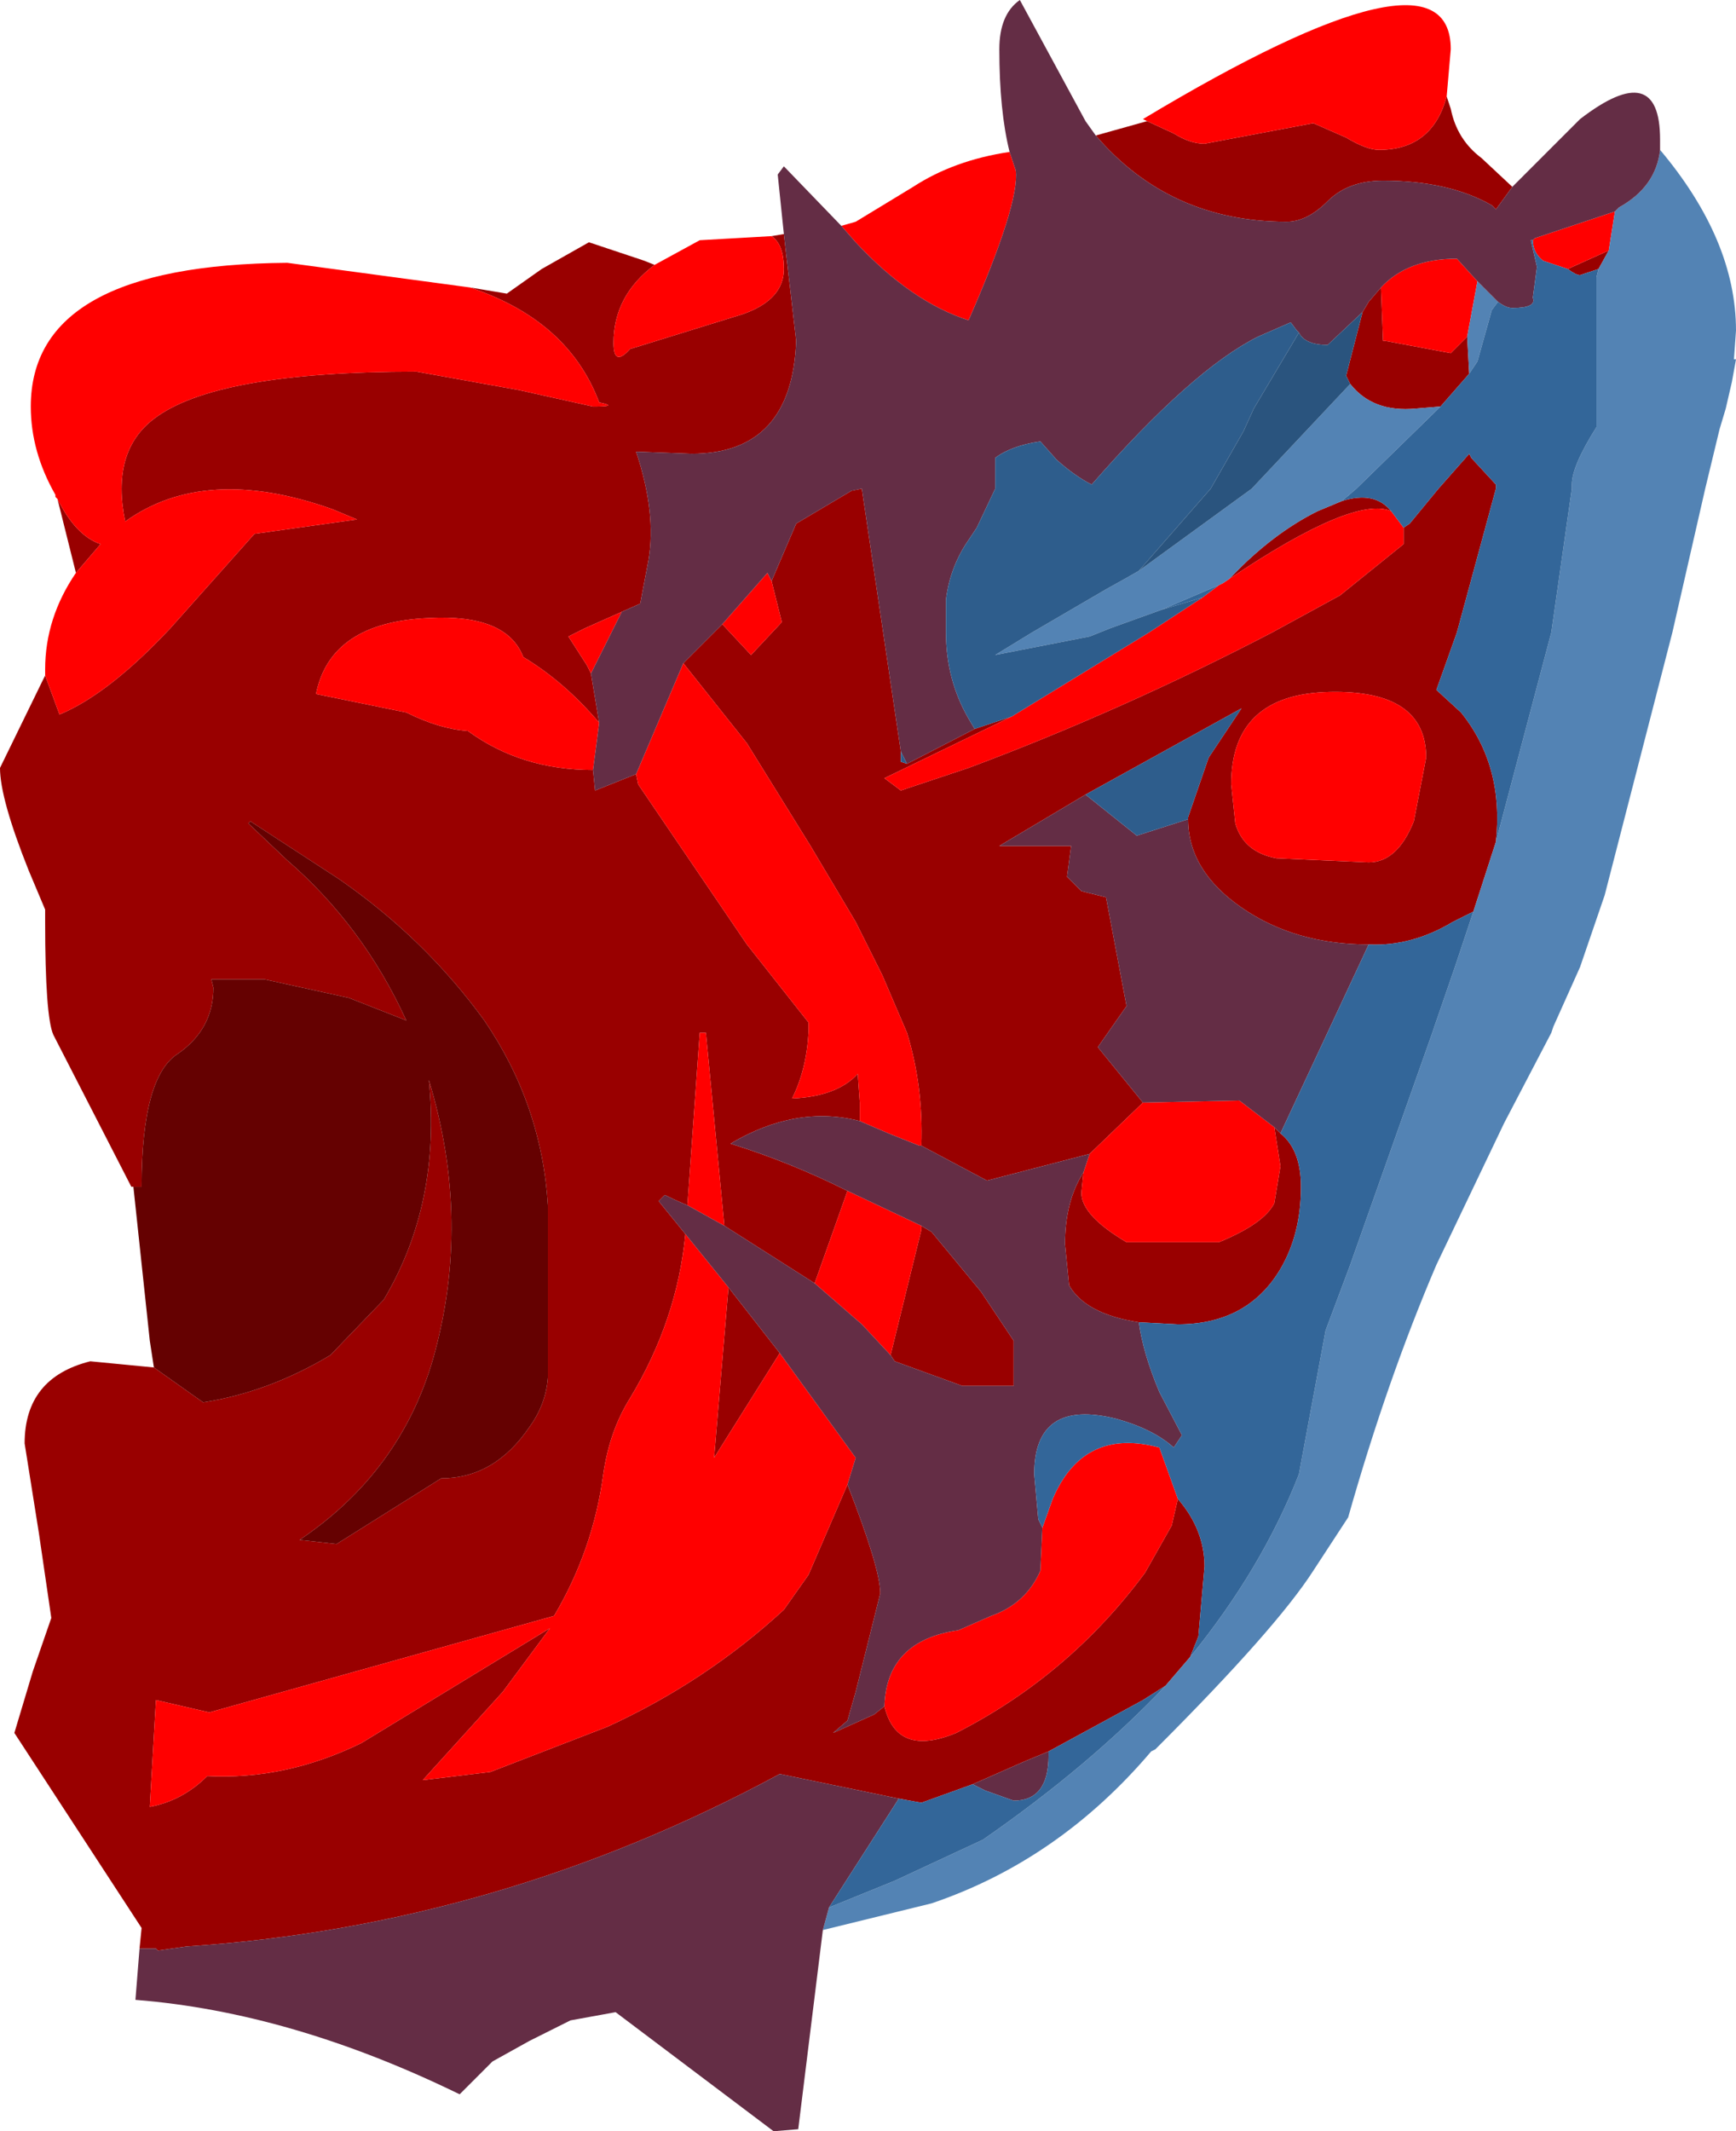 <?xml version="1.0" encoding="UTF-8" standalone="no"?>
<svg xmlns:ffdec="https://www.free-decompiler.com/flash" xmlns:xlink="http://www.w3.org/1999/xlink" ffdec:objectType="frame" height="51.9px" width="42.3px" xmlns="http://www.w3.org/2000/svg">
  <g transform="matrix(1.0, 0.0, 0.0, 1.0, 19.9, 24.95)">
    <use ffdec:characterId="1884" height="51.9" transform="matrix(1.0, 0.0, 0.0, 1.0, -19.9, -24.95)" width="42.3" xlink:href="#shape0"/>
  </g>
  <defs>
    <g id="shape0" transform="matrix(1.0, 0.0, 0.0, 1.0, 19.9, 24.95)">
      <path d="M15.35 -22.6 L15.45 -22.3 Q15.6 -21.55 16.2 -21.1 L16.95 -20.4 16.55 -19.85 16.45 -19.95 Q15.4 -20.55 13.8 -20.55 12.95 -20.55 12.45 -20.05 11.95 -19.55 11.45 -19.55 8.6 -19.55 6.8 -21.65 L8.05 -22.0 8.7 -21.7 Q9.1 -21.45 9.45 -21.45 L12.1 -21.95 12.9 -21.6 Q13.4 -21.3 13.7 -21.3 15.0 -21.3 15.35 -22.6 M-16.5 22.5 L-16.45 22.0 -19.55 17.25 -19.1 15.75 -18.65 14.45 -18.95 12.4 -19.3 10.2 Q-19.3 8.6 -17.7 8.2 L-16.15 8.35 -14.95 9.2 Q-13.35 8.95 -11.85 8.05 L-10.55 6.7 Q-9.15 4.35 -9.45 1.35 -8.4 4.8 -9.35 8.15 -10.15 10.9 -12.6 12.55 L-11.7 12.65 -9.15 11.05 Q-7.85 11.05 -7.0 9.8 -6.6 9.25 -6.55 8.6 L-6.55 4.4 Q-6.7 1.95 -8.1 -0.1 -9.55 -2.1 -11.65 -3.55 L-13.8 -4.95 -13.85 -4.9 -12.9 -4.0 Q-11.05 -2.4 -10.0 -0.1 L-11.4 -0.65 -13.45 -1.1 -14.75 -1.1 -14.7 -0.9 Q-14.7 0.1 -15.55 0.7 -16.45 1.25 -16.45 3.95 L-16.65 3.95 -16.7 3.95 -18.6 0.25 Q-18.8 -0.2 -18.8 -2.5 L-18.8 -2.8 -19.2 -3.75 Q-19.9 -5.5 -19.9 -6.25 L-18.85 -8.4 -18.8 -8.5 -18.45 -7.55 Q-17.25 -8.05 -15.75 -9.65 L-13.7 -11.95 -11.2 -12.3 -11.8 -12.55 Q-14.9 -13.65 -16.85 -12.25 -17.2 -13.95 -16.15 -14.75 -14.65 -15.9 -9.75 -15.9 L-7.25 -15.45 -5.45 -15.05 Q-4.8 -15.05 -5.3 -15.15 -6.05 -17.15 -8.45 -17.95 L-7.55 -17.8 -6.7 -18.4 -5.55 -19.05 -4.2 -18.6 -3.95 -18.5 Q-4.95 -17.75 -4.95 -16.6 -4.95 -16.0 -4.55 -16.45 L-1.8 -17.3 Q-0.8 -17.65 -0.8 -18.4 -0.8 -19.0 -1.1 -19.2 L-0.8 -19.25 -0.5 -16.65 Q-0.6 -13.9 -3.05 -13.9 L-4.4 -13.95 Q-3.9 -12.45 -4.1 -11.3 L-4.3 -10.25 -4.75 -10.05 -5.65 -9.65 -6.05 -9.45 -5.6 -8.75 -5.5 -8.55 -5.3 -7.35 Q-6.15 -8.35 -7.15 -8.95 -7.55 -10.0 -9.45 -9.9 -11.85 -9.8 -12.2 -8.05 L-10.0 -7.6 Q-9.2 -7.2 -8.5 -7.15 -7.2 -6.2 -5.45 -6.2 L-5.4 -5.7 -4.4 -6.1 -4.35 -5.85 -1.7 -1.95 -0.2 -0.05 -0.2 0.2 Q-0.25 1.1 -0.6 1.8 0.5 1.75 1.0 1.2 L1.05 1.9 1.05 2.35 Q-0.5 1.95 -2.1 2.9 -0.65 3.35 0.75 4.05 L-0.05 6.3 -2.25 4.9 -2.7 0.2 -2.85 0.2 -3.15 4.4 Q-3.4 4.3 -3.7 4.15 L-3.85 4.3 -3.2 5.1 Q-3.4 7.2 -4.55 9.1 -5.05 9.9 -5.2 10.95 -5.45 12.8 -6.4 14.4 L-14.8 16.75 -16.1 16.45 -16.25 19.05 Q-15.45 18.9 -14.85 18.3 -12.95 18.4 -11.1 17.5 L-6.5 14.7 -7.65 16.25 -9.6 18.4 -7.95 18.2 -5.1 17.1 Q-2.7 16.0 -0.8 14.25 L-0.2 13.4 0.75 11.2 Q1.55 13.25 1.55 13.85 L0.95 16.25 0.75 16.95 0.4 17.25 1.4 16.8 1.65 16.6 Q1.95 17.85 3.4 17.25 6.15 15.85 8.0 13.35 L8.65 12.2 8.8 11.55 Q9.45 12.3 9.45 13.2 L9.3 14.9 9.1 15.4 8.5 16.1 7.95 16.45 5.65 17.7 5.05 17.95 3.8 18.5 2.55 18.95 2.0 18.85 -0.9 18.25 Q-7.75 21.95 -15.35 22.45 L-16.05 22.55 -16.1 22.5 -16.5 22.5 M-18.05 -11.0 L-18.5 -12.8 Q-18.05 -11.9 -17.45 -11.7 L-18.05 -11.0 M18.3 -18.4 L19.3 -18.85 19.05 -18.4 18.6 -18.25 Q18.5 -18.25 18.3 -18.4 M15.9 -15.85 L15.2 -15.05 14.6 -15.0 Q13.55 -14.9 13.0 -15.6 L12.9 -15.8 13.3 -17.35 13.45 -17.6 13.75 -17.95 13.8 -16.65 13.85 -16.65 15.45 -16.35 15.85 -16.75 15.9 -15.85 M12.8 -12.75 Q13.6 -13.0 14.0 -12.5 13.1 -12.9 10.05 -10.85 L10.1 -10.9 Q11.1 -11.95 12.2 -12.5 L12.8 -12.75 M14.3 -12.1 L14.45 -12.2 15.15 -13.05 15.9 -13.9 15.95 -13.8 16.55 -13.15 16.55 -13.05 15.6 -9.55 15.1 -8.15 15.7 -7.6 Q16.75 -6.3 16.55 -4.45 L16.0 -2.75 15.5 -2.5 Q14.5 -1.9 13.45 -1.95 11.65 -1.95 10.35 -2.85 9.05 -3.75 9.05 -5.0 L9.05 -5.05 9.55 -6.5 10.35 -7.7 6.55 -5.6 4.45 -4.35 6.2 -4.35 6.1 -3.6 6.45 -3.25 7.05 -3.1 7.55 -0.45 6.85 0.55 7.95 1.9 6.65 3.15 4.15 3.8 2.55 2.95 Q2.6 1.5 2.2 0.2 L1.6 -1.2 0.95 -2.5 -0.15 -4.35 -1.7 -6.85 -3.25 -8.8 -2.3 -9.75 -1.6 -9.0 -0.85 -9.8 -1.1 -10.8 -0.5 -12.2 0.85 -13.0 1.1 -13.05 2.05 -6.65 2.05 -6.4 2.2 -6.35 3.85 -7.2 4.75 -7.5 1.65 -6.0 2.05 -5.7 3.7 -6.25 Q7.45 -7.65 11.1 -9.55 L12.75 -10.45 14.3 -11.7 14.3 -11.85 14.3 -12.1 M14.85 -6.5 Q14.85 -8.15 12.5 -8.1 10.1 -8.05 10.1 -5.85 L10.2 -4.9 Q10.4 -4.2 11.2 -4.05 L13.45 -3.95 Q14.15 -3.95 14.55 -4.95 L14.85 -6.5 M11.15 2.5 L11.3 2.65 Q11.8 3.05 11.8 3.95 11.8 5.1 11.3 5.95 10.5 7.3 8.8 7.3 L7.85 7.25 Q6.55 7.05 6.15 6.35 L6.05 5.35 Q6.05 4.3 6.5 3.6 L6.45 4.1 Q6.45 4.65 7.55 5.3 L9.8 5.3 Q10.9 4.85 11.15 4.35 L11.3 3.45 11.15 2.5 M2.55 4.9 L2.8 5.05 4.0 6.5 4.8 7.7 4.8 8.8 3.55 8.8 1.9 8.2 1.8 8.05 2.55 5.0 2.55 4.9 M-2.15 6.4 L-0.9 8.0 -2.5 10.55 -2.15 6.4" fill="#990000" fill-rule="evenodd" stroke="none"/>
      <path d="M-18.8 -8.5 L-18.8 -8.65 Q-18.8 -9.9 -18.05 -11.0 L-17.45 -11.7 Q-18.05 -11.9 -18.5 -12.8 L-18.55 -12.85 -18.55 -12.9 Q-19.15 -13.95 -19.15 -15.05 -19.15 -18.5 -12.9 -18.55 L-8.45 -17.95 Q-6.05 -17.15 -5.3 -15.15 -4.8 -15.05 -5.45 -15.05 L-7.25 -15.45 -9.75 -15.9 Q-14.65 -15.9 -16.15 -14.75 -17.2 -13.95 -16.85 -12.25 -14.9 -13.65 -11.8 -12.55 L-11.2 -12.3 -13.7 -11.95 -15.75 -9.65 Q-17.25 -8.05 -18.45 -7.55 L-18.8 -8.5 M-3.95 -18.5 L-2.85 -19.1 -1.1 -19.2 Q-0.8 -19.0 -0.8 -18.4 -0.8 -17.65 -1.8 -17.3 L-4.55 -16.45 Q-4.95 -16.0 -4.95 -16.6 -4.95 -17.75 -3.95 -18.5 M0.6 -19.45 L0.95 -19.55 2.35 -20.4 Q3.35 -21.05 4.7 -21.25 L4.85 -20.8 Q4.95 -20.0 3.7 -17.15 2.3 -17.6 0.95 -19.05 L0.6 -19.45 M8.05 -22.0 L7.95 -22.05 Q15.45 -26.55 15.45 -23.75 L15.35 -22.6 Q15.0 -21.3 13.7 -21.3 13.4 -21.3 12.9 -21.6 L12.1 -21.95 9.45 -21.45 Q9.1 -21.45 8.7 -21.7 L8.05 -22.0 M17.45 -19.1 L17.5 -19.15 19.45 -19.8 19.3 -18.85 18.3 -18.4 17.7 -18.6 Q17.45 -18.8 17.45 -19.1 M14.0 -12.5 L14.3 -12.1 14.3 -11.85 14.3 -11.7 12.75 -10.45 11.1 -9.55 Q7.45 -7.65 3.7 -6.25 L2.05 -5.7 1.65 -6.0 4.75 -7.5 8.1 -9.55 9.4 -10.4 9.8 -10.7 9.9 -10.75 10.05 -10.85 Q13.1 -12.9 14.0 -12.5 M13.75 -17.95 Q14.4 -18.65 15.6 -18.65 L16.1 -18.1 15.85 -16.75 15.45 -16.35 13.85 -16.65 13.8 -16.65 13.75 -17.95 M-1.1 -10.8 L-0.85 -9.8 -1.6 -9.0 -2.3 -9.75 -1.2 -11.0 -1.1 -10.8 M-3.25 -8.8 L-1.7 -6.85 -0.15 -4.35 0.95 -2.5 1.6 -1.2 2.2 0.2 Q2.6 1.5 2.55 2.95 L2.5 2.95 1.75 2.65 1.05 2.35 1.05 1.9 1.0 1.2 Q0.5 1.75 -0.6 1.8 -0.25 1.1 -0.2 0.2 L-0.2 -0.05 -1.7 -1.95 -4.35 -5.85 -4.4 -6.1 -3.25 -8.8 M6.65 3.15 L7.95 1.9 10.3 1.85 11.15 2.5 11.3 3.45 11.15 4.35 Q10.9 4.85 9.8 5.3 L7.55 5.3 Q6.45 4.65 6.45 4.1 L6.5 3.6 6.65 3.15 M14.85 -6.5 L14.55 -4.95 Q14.15 -3.95 13.45 -3.95 L11.2 -4.05 Q10.4 -4.2 10.2 -4.9 L10.1 -5.85 Q10.1 -8.05 12.5 -8.1 14.85 -8.15 14.85 -6.5 M5.5 12.25 L5.75 11.55 Q6.5 9.8 8.35 10.3 L8.8 11.55 8.65 12.2 8.0 13.35 Q6.15 15.85 3.4 17.25 1.95 17.85 1.65 16.6 1.7 15.0 3.45 14.75 L4.25 14.4 Q5.1 14.1 5.45 13.3 L5.5 12.25 M0.75 4.05 L2.55 4.9 2.55 5.0 1.8 8.05 1.1 7.3 -0.05 6.3 0.75 4.05 M-2.25 4.9 L-3.15 4.4 -2.85 0.2 -2.7 0.2 -2.25 4.9 M-3.2 5.1 L-2.15 6.4 -2.5 10.55 -0.9 8.0 0.95 10.55 0.75 11.2 -0.2 13.4 -0.8 14.25 Q-2.7 16.0 -5.1 17.1 L-7.95 18.2 -9.6 18.4 -7.65 16.25 -6.5 14.7 -11.1 17.5 Q-12.95 18.4 -14.85 18.3 -15.45 18.9 -16.25 19.05 L-16.1 16.45 -14.8 16.75 -6.4 14.4 Q-5.45 12.8 -5.2 10.95 -5.05 9.9 -4.55 9.1 -3.4 7.2 -3.2 5.1 M-5.45 -6.2 Q-7.2 -6.2 -8.5 -7.15 -9.2 -7.2 -10.0 -7.6 L-12.2 -8.05 Q-11.85 -9.8 -9.45 -9.9 -7.55 -10.0 -7.15 -8.95 -6.15 -8.35 -5.3 -7.35 L-5.45 -6.2 M-5.5 -8.55 L-5.6 -8.75 -6.05 -9.45 -5.65 -9.65 -4.75 -10.05 -5.5 -8.55" fill="#ff0000" fill-rule="evenodd" stroke="none"/>
      <path d="M-16.15 8.35 L-16.25 7.7 -16.65 3.95 -16.45 3.95 Q-16.45 1.25 -15.55 0.7 -14.7 0.1 -14.7 -0.9 L-14.75 -1.1 -13.45 -1.1 -11.4 -0.65 -10.0 -0.1 Q-11.05 -2.4 -12.9 -4.0 L-13.85 -4.9 -13.8 -4.95 -11.65 -3.55 Q-9.55 -2.1 -8.1 -0.1 -6.7 1.95 -6.55 4.4 L-6.55 8.6 Q-6.6 9.25 -7.0 9.8 -7.85 11.05 -9.15 11.05 L-11.7 12.65 -12.6 12.55 Q-10.15 10.9 -9.35 8.15 -8.4 4.8 -9.45 1.35 -9.15 4.35 -10.55 6.7 L-11.85 8.05 Q-13.35 8.95 -14.95 9.2 L-16.15 8.35" fill="#650101" fill-rule="evenodd" stroke="none"/>
      <path d="M20.55 -21.3 Q22.4 -19.1 22.4 -16.9 L22.35 -16.2 22.4 -16.2 22.3 -15.65 22.15 -15.0 22.0 -14.5 21.65 -13.05 20.85 -9.55 19.2 -3.15 18.6 -1.4 17.95 0.05 17.9 0.2 16.75 2.4 15.1 5.85 Q13.9 8.65 12.95 12.0 L12.1 13.3 Q11.2 14.7 8.3 17.6 L8.25 17.65 8.15 17.7 Q5.9 20.35 2.8 21.4 L0.15 22.05 0.3 21.5 1.9 20.85 4.05 19.85 Q6.65 18.05 8.5 16.1 L9.1 15.4 Q10.85 13.25 11.75 10.95 L12.4 7.45 13.0 5.85 15.0 0.2 15.05 0.05 15.55 -1.4 16.0 -2.75 16.55 -4.45 17.9 -9.55 18.4 -13.05 18.4 -13.15 Q18.4 -13.6 19.0 -14.55 L19.0 -18.2 19.05 -18.4 19.3 -18.85 19.45 -19.8 19.55 -19.9 Q20.45 -20.4 20.55 -21.3 M16.6 -17.6 L16.45 -17.4 16.1 -16.15 15.9 -15.85 15.85 -16.75 16.1 -18.1 16.15 -18.05 16.6 -17.6 M15.2 -15.05 L13.15 -13.05 12.8 -12.75 12.2 -12.5 Q11.1 -11.95 10.1 -10.9 L10.05 -10.85 9.9 -10.75 9.8 -10.7 8.4 -10.1 7.15 -9.65 6.9 -9.55 6.65 -9.45 4.35 -9.0 5.25 -9.55 7.05 -10.6 7.5 -10.85 7.85 -11.05 10.6 -13.05 13.0 -15.6 Q13.55 -14.9 14.6 -15.0 L15.2 -15.05" fill="#5383b4" fill-rule="evenodd" stroke="none"/>
      <path d="M16.95 -20.4 L18.6 -22.05 Q20.55 -23.55 20.55 -21.55 L20.55 -21.3 Q20.45 -20.4 19.55 -19.9 L19.45 -19.8 17.5 -19.15 17.45 -19.1 17.4 -19.1 17.55 -18.45 17.45 -17.7 Q17.55 -17.45 16.95 -17.45 16.8 -17.45 16.6 -17.6 L16.15 -18.05 16.1 -18.1 15.6 -18.65 Q14.4 -18.65 13.75 -17.95 L13.45 -17.6 13.3 -17.35 12.45 -16.55 Q11.9 -16.55 11.75 -16.85 L11.7 -16.9 11.55 -17.1 10.75 -16.75 Q9.15 -15.95 6.7 -13.15 6.3 -13.35 5.85 -13.75 L5.45 -14.2 Q4.75 -14.1 4.35 -13.8 L4.35 -13.6 4.35 -13.05 3.9 -12.1 3.7 -11.8 Q3.25 -11.15 3.15 -10.35 L3.15 -9.55 Q3.15 -8.4 3.7 -7.45 L3.85 -7.2 2.2 -6.35 2.05 -6.65 1.1 -13.05 0.85 -13.0 -0.5 -12.2 -1.1 -10.8 -1.2 -11.0 -2.3 -9.75 -3.25 -8.8 -4.4 -6.1 -5.4 -5.7 -5.45 -6.2 -5.3 -7.35 -5.5 -8.55 -4.75 -10.05 -4.3 -10.25 -4.1 -11.3 Q-3.9 -12.45 -4.4 -13.95 L-3.05 -13.9 Q-0.6 -13.9 -0.5 -16.65 L-0.8 -19.25 -0.95 -20.7 -0.8 -20.9 0.6 -19.45 0.95 -19.05 Q2.3 -17.6 3.7 -17.15 4.95 -20.0 4.85 -20.8 L4.7 -21.25 Q4.45 -22.25 4.45 -23.75 4.45 -24.6 4.95 -24.95 L6.55 -22.0 6.8 -21.65 Q8.6 -19.55 11.45 -19.55 11.95 -19.55 12.45 -20.05 12.95 -20.55 13.8 -20.55 15.4 -20.55 16.45 -19.95 L16.55 -19.85 16.95 -20.4 M0.15 22.05 L-0.45 26.9 -1.05 26.95 -4.9 24.05 -6.0 24.25 -7.0 24.75 -7.9 25.25 -8.7 26.05 Q-12.8 24.05 -16.6 23.75 L-16.5 22.5 -16.1 22.5 -16.05 22.55 -15.35 22.45 Q-7.75 21.95 -0.9 18.25 L2.0 18.85 0.3 21.5 0.15 22.05 M2.55 2.95 L4.15 3.8 6.65 3.15 6.5 3.6 Q6.05 4.3 6.05 5.35 L6.15 6.35 Q6.55 7.05 7.85 7.25 7.95 8.0 8.35 8.95 L8.9 10.0 8.7 10.3 Q8.2 9.85 7.3 9.6 5.3 9.1 5.3 10.95 L5.4 12.05 5.5 12.25 5.45 13.3 Q5.1 14.1 4.25 14.4 L3.45 14.75 Q1.7 15.0 1.65 16.6 L1.4 16.8 0.4 17.25 0.75 16.95 0.95 16.25 1.55 13.85 Q1.55 13.25 0.75 11.2 L0.95 10.55 -0.9 8.0 -2.15 6.4 -3.2 5.1 -3.85 4.3 -3.7 4.15 Q-3.4 4.3 -3.15 4.4 L-2.25 4.9 -0.05 6.3 1.1 7.3 1.8 8.05 1.9 8.2 3.55 8.8 4.8 8.8 4.8 7.7 4.0 6.5 2.8 5.05 2.55 4.9 0.75 4.05 Q-0.65 3.35 -2.1 2.9 -0.5 1.95 1.05 2.35 L1.75 2.65 2.5 2.95 2.55 2.95 M7.95 1.9 L6.85 0.55 7.55 -0.45 7.05 -3.1 6.45 -3.25 6.1 -3.6 6.2 -4.35 4.45 -4.35 6.55 -5.6 7.8 -4.6 9.05 -5.0 Q9.05 -3.75 10.35 -2.85 11.65 -1.95 13.45 -1.95 L11.3 2.65 11.15 2.5 10.3 1.85 7.95 1.9 M5.65 17.7 L5.65 17.8 Q5.65 18.9 4.8 18.9 L4.1 18.65 3.8 18.5 5.05 17.95 5.65 17.7" fill="#642d45" fill-rule="evenodd" stroke="none"/>
      <path d="M17.45 -19.1 Q17.45 -18.8 17.7 -18.6 L18.3 -18.4 Q18.5 -18.25 18.6 -18.25 L19.05 -18.4 19.0 -18.2 19.0 -14.55 Q18.4 -13.6 18.4 -13.15 L18.4 -13.05 17.9 -9.55 16.55 -4.45 Q16.75 -6.3 15.7 -7.6 L15.1 -8.15 15.6 -9.55 16.55 -13.05 16.55 -13.15 15.95 -13.8 15.9 -13.9 15.15 -13.05 14.45 -12.2 14.3 -12.1 14.0 -12.5 Q13.6 -13.0 12.8 -12.75 L13.15 -13.05 15.2 -15.05 15.9 -15.85 16.1 -16.15 16.45 -17.4 16.6 -17.6 Q16.8 -17.45 16.95 -17.45 17.55 -17.45 17.45 -17.7 L17.55 -18.45 17.4 -19.1 17.45 -19.1 M8.4 -10.1 L9.8 -10.7 9.4 -10.4 8.4 -10.1 M13.45 -1.95 Q14.5 -1.9 15.5 -2.5 L16.0 -2.75 15.55 -1.4 15.05 0.05 15.0 0.2 13.0 5.85 12.4 7.45 11.75 10.95 Q10.85 13.25 9.1 15.4 L9.3 14.9 9.45 13.2 Q9.45 12.3 8.8 11.55 L8.35 10.3 Q6.5 9.8 5.75 11.55 L5.5 12.25 5.4 12.05 5.3 10.95 Q5.3 9.1 7.3 9.6 8.2 9.85 8.7 10.3 L8.9 10.0 8.35 8.95 Q7.95 8.0 7.85 7.25 L8.8 7.3 Q10.5 7.3 11.3 5.95 11.8 5.1 11.8 3.95 11.8 3.05 11.3 2.65 L13.45 -1.95 M8.5 16.1 Q6.65 18.05 4.05 19.85 L1.9 20.85 0.3 21.5 2.0 18.85 2.55 18.95 3.8 18.5 4.1 18.65 4.8 18.9 Q5.65 18.9 5.65 17.8 L5.65 17.7 7.95 16.45 8.5 16.1" fill="#336699" fill-rule="evenodd" stroke="none"/>
      <path d="M3.85 -7.2 L3.7 -7.45 Q3.15 -8.4 3.15 -9.55 L3.15 -10.35 Q3.25 -11.15 3.7 -11.8 L3.9 -12.1 4.35 -13.05 4.35 -13.6 4.35 -13.8 Q4.75 -14.1 5.45 -14.2 L5.85 -13.75 Q6.3 -13.35 6.7 -13.15 9.15 -15.95 10.75 -16.75 L11.55 -17.1 11.7 -16.9 11.75 -16.85 10.65 -15.0 10.4 -14.45 9.6 -13.05 7.85 -11.05 7.5 -10.85 7.05 -10.6 5.25 -9.55 4.35 -9.0 6.65 -9.45 6.9 -9.55 7.15 -9.65 8.4 -10.1 9.4 -10.4 8.1 -9.55 4.75 -7.5 3.85 -7.2 M6.55 -5.6 L10.35 -7.7 9.55 -6.5 9.05 -5.05 9.05 -5.0 7.8 -4.6 6.55 -5.6 M2.05 -6.65 L2.2 -6.35 2.05 -6.4 2.05 -6.65" fill="#2e5d8c" fill-rule="evenodd" stroke="none"/>
      <path d="M13.3 -17.35 L12.9 -15.8 13.0 -15.6 10.6 -13.05 7.85 -11.05 9.6 -13.05 10.4 -14.45 10.65 -15.0 11.75 -16.85 Q11.9 -16.55 12.45 -16.55 L13.3 -17.35" fill="#2a547e" fill-rule="evenodd" stroke="none"/>
    </g>
  </defs>
</svg>
